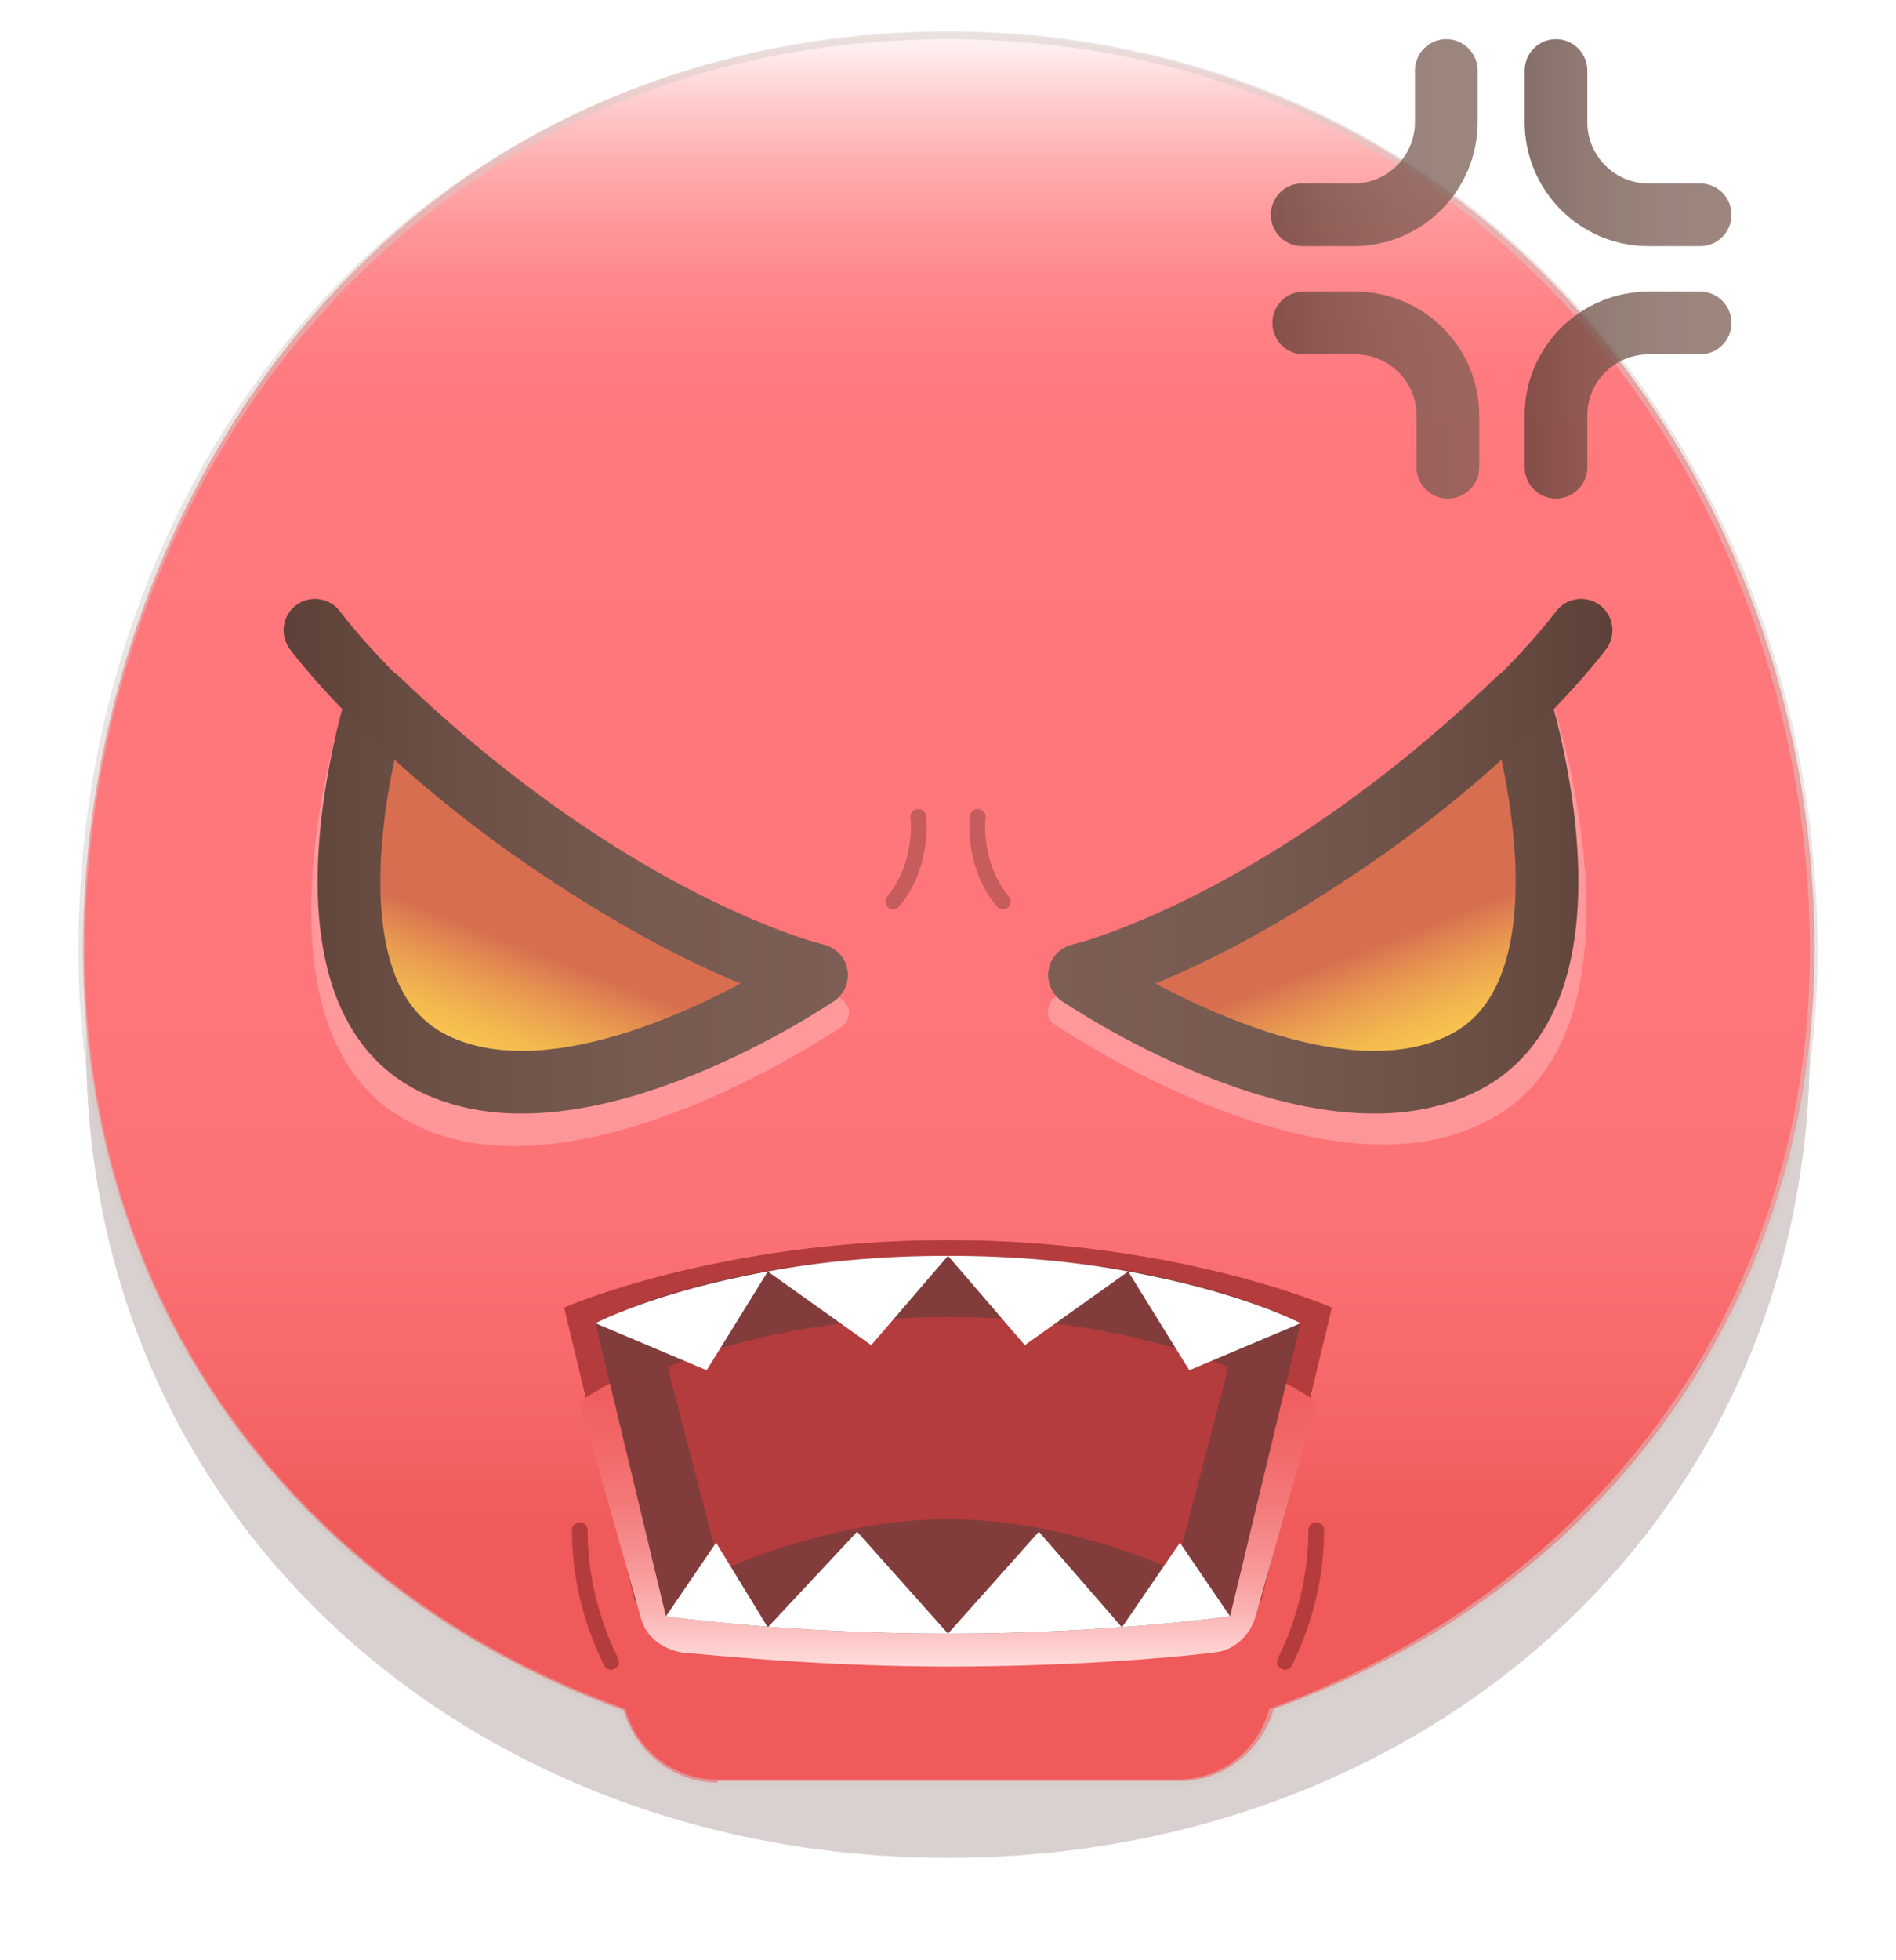 <svg xmlns="http://www.w3.org/2000/svg" width="121" height="125" viewBox="0 0 121 125"><defs><filter id="a" width="110.9%" height="110.9%" x="-5.5%" y="-5.5%" filterUnits="objectBoundingBox"><feGaussianBlur in="SourceGraphic" stdDeviation="2"/></filter><linearGradient id="b" x1="49.955%" x2="49.955%" y1="100.044%" y2=".133%"><stop offset="15%" stop-color="#F05A5A"/><stop offset="21.06%" stop-color="#F56566"/><stop offset="30.82%" stop-color="#FB7073"/><stop offset="43.99%" stop-color="#FE767A"/><stop offset="75%" stop-color="#FF787C"/><stop offset="80.28%" stop-color="#FF7B7F"/><stop offset="84.53%" stop-color="#FF8589"/><stop offset="88.41%" stop-color="#FF9699"/><stop offset="92.08%" stop-color="#FFAEB0"/><stop offset="95.6%" stop-color="#FFCDCE"/><stop offset="98.96%" stop-color="#FFF2F2"/><stop offset="100%" stop-color="#FFF"/></linearGradient><filter id="c" width="124.5%" height="149.8%" x="-12.2%" y="-24.9%" filterUnits="objectBoundingBox"><feGaussianBlur in="SourceGraphic" stdDeviation="2"/></filter><linearGradient id="d" x1="50.023%" x2="50.023%" y1=".093%" y2="99.57%"><stop offset="0%" stop-color="#F05A5A"/><stop offset="21.47%" stop-color="#F05D5D"/><stop offset="38.72%" stop-color="#F26767"/><stop offset="54.5%" stop-color="#F37878"/><stop offset="69.4%" stop-color="#F69090"/><stop offset="83.69%" stop-color="#FAAFAF"/><stop offset="97.34%" stop-color="#FED4D4"/><stop offset="100%" stop-color="#FFDCDC"/></linearGradient><filter id="e" width="125.5%" height="151.7%" x="-12.8%" y="-25.9%" filterUnits="objectBoundingBox"><feGaussianBlur in="SourceGraphic" stdDeviation="2"/></filter><filter id="f" width="133.5%" height="174.1%" x="-16.8%" y="-37%" filterUnits="objectBoundingBox"><feGaussianBlur in="SourceGraphic" stdDeviation="2"/></filter><linearGradient id="g" x1="-21.016%" x2="122.053%" y1="49.3%" y2="49.3%"><stop offset="0%" stop-color="#5D4037"/><stop offset="27.07%" stop-color="#6B4E44"/><stop offset="64.15%" stop-color="#775A50"/><stop offset="100%" stop-color="#7C5E54"/></linearGradient><linearGradient id="h" x1="-22.103%" x2="120.966%" y1="50.026%" y2="50.026%"><stop offset="0%" stop-color="#5D4037"/><stop offset="27.07%" stop-color="#6B4E44"/><stop offset="64.15%" stop-color="#775A50"/><stop offset="100%" stop-color="#7C5E54"/></linearGradient><linearGradient id="i" x1="-21.377%" x2="121.691%" y1="49.3%" y2="49.3%"><stop offset="0%" stop-color="#5D4037"/><stop offset="27.07%" stop-color="#6B4E44"/><stop offset="64.15%" stop-color="#775A50"/><stop offset="100%" stop-color="#7C5E54"/></linearGradient><linearGradient id="j" x1="-21.377%" x2="121.691%" y1="50.026%" y2="50.026%"><stop offset="0%" stop-color="#5D4037"/><stop offset="27.07%" stop-color="#6B4E44"/><stop offset="64.15%" stop-color="#775A50"/><stop offset="100%" stop-color="#7C5E54"/></linearGradient><linearGradient id="k" x1="23.39%" x2="54.219%" y1="98.968%" y2="33.869%"><stop offset="15%" stop-color="#F05A5A"/><stop offset="21.06%" stop-color="#F56566"/><stop offset="30.82%" stop-color="#FB7073"/><stop offset="43.99%" stop-color="#FE767A"/><stop offset="75%" stop-color="#FF787C"/><stop offset="80.28%" stop-color="#FF7B7F"/><stop offset="84.53%" stop-color="#FF8589"/><stop offset="88.41%" stop-color="#FF9699"/><stop offset="92.08%" stop-color="#FFAEB0"/><stop offset="95.6%" stop-color="#FFCDCE"/><stop offset="98.96%" stop-color="#FFF2F2"/><stop offset="100%" stop-color="#FFF"/></linearGradient><filter id="l" width="134.9%" height="142.1%" x="-17.5%" y="-21.1%" filterUnits="objectBoundingBox"><feGaussianBlur in="SourceGraphic" stdDeviation="2"/></filter><linearGradient id="m" x1="23.39%" x2="54.219%" y1="99.113%" y2="33.916%"><stop offset="0%" stop-color="#FFD54F"/><stop offset="15.61%" stop-color="#FED24F"/><stop offset="28.14%" stop-color="#FAC84F"/><stop offset="39.61%" stop-color="#F3B74F"/><stop offset="50.45%" stop-color="#EA9F50"/><stop offset="60.74%" stop-color="#DE8150"/><stop offset="66%" stop-color="#D76E50"/></linearGradient><linearGradient id="n" x1="-6.553%" x2="106.828%" y1="50.202%" y2="50.202%"><stop offset="0%" stop-color="#5D4037"/><stop offset="27.07%" stop-color="#6B4E44"/><stop offset="64.15%" stop-color="#775A50"/><stop offset="100%" stop-color="#7C5E54"/></linearGradient><linearGradient id="o" x1="-6.136%" x2="106.364%" y1="49.897%" y2="49.897%"><stop offset="0%" stop-color="#5D4037"/><stop offset="27.07%" stop-color="#6B4E44"/><stop offset="64.15%" stop-color="#775A50"/><stop offset="100%" stop-color="#7C5E54"/></linearGradient><linearGradient id="p" x1="76.61%" x2="45.781%" y1="98.968%" y2="33.869%"><stop offset="15%" stop-color="#F05A5A"/><stop offset="21.06%" stop-color="#F56566"/><stop offset="30.82%" stop-color="#FB7073"/><stop offset="43.99%" stop-color="#FE767A"/><stop offset="75%" stop-color="#FF787C"/><stop offset="80.28%" stop-color="#FF7B7F"/><stop offset="84.53%" stop-color="#FF8589"/><stop offset="88.41%" stop-color="#FF9699"/><stop offset="92.08%" stop-color="#FFAEB0"/><stop offset="95.6%" stop-color="#FFCDCE"/><stop offset="98.96%" stop-color="#FFF2F2"/><stop offset="100%" stop-color="#FFF"/></linearGradient><filter id="q" width="134.9%" height="142.1%" x="-17.5%" y="-21.1%" filterUnits="objectBoundingBox"><feGaussianBlur in="SourceGraphic" stdDeviation="2"/></filter><linearGradient id="r" x1="76.61%" x2="45.781%" y1="99.113%" y2="33.916%"><stop offset="0%" stop-color="#FFD54F"/><stop offset="15.61%" stop-color="#FED24F"/><stop offset="28.14%" stop-color="#FAC84F"/><stop offset="39.61%" stop-color="#F3B74F"/><stop offset="50.45%" stop-color="#EA9F50"/><stop offset="60.74%" stop-color="#DE8150"/><stop offset="66%" stop-color="#D76E50"/></linearGradient><linearGradient id="s" x1="106.553%" x2="-6.828%" y1="50.202%" y2="50.202%"><stop offset="0%" stop-color="#5D4037"/><stop offset="27.07%" stop-color="#6B4E44"/><stop offset="64.15%" stop-color="#775A50"/><stop offset="100%" stop-color="#7C5E54"/></linearGradient><linearGradient id="t" x1="106.136%" x2="-6.364%" y1="49.897%" y2="49.897%"><stop offset="0%" stop-color="#5D4037"/><stop offset="27.07%" stop-color="#6B4E44"/><stop offset="64.15%" stop-color="#775A50"/><stop offset="100%" stop-color="#7C5E54"/></linearGradient></defs><g fill="none" fill-rule="evenodd"><g fill-rule="nonzero"><path fill="#B4A0A0" d="M.5 64.7c0 30.4 24.6 51.8 55 51.8s55-21.4 55-51.8-21.4-58.2-55-58.2C21.7 6.5.5 34.4.5 64.7z" filter="url(#a)" opacity=".7" transform="translate(5 2)"/><path fill="url(#b)" d="M40.8 111.7c-2.8 0-5.2-1.9-6-4.6C13.5 99.4.3 80.9.3 58.6.3 30.2 19.7.1 55.5.1c15.8 0 30.1 6.3 40.3 17.8 9.6 10.9 15 25.3 15 40.7 0 22.2-13.2 40.8-34.5 48.4-.8 2.7-3.2 4.6-6 4.6H40.8v.1z" transform="translate(5 2)"/><path fill="#D7CCC8" d="M60.5 2.5c33.6 0 55 27.9 55 58.2 0 23.1-14.3 41-34.5 48.3-.7 2.6-3 4.5-5.8 4.5H45.7c-2.7 0-5.1-1.9-5.8-4.5-20.2-7.2-34.5-25.1-34.5-48.3.1-30.3 21.3-58.2 55.1-58.2zm0-.5C44.6 2 30.1 8.4 19.9 19.9 10.3 30.8 5 45.3 5 60.7c0 22.3 13.2 40.9 34.6 48.6.8 2.7 3.3 4.6 6.2 4.6h29.5c2.9 0 5.4-1.9 6.2-4.6C102.8 101.6 116 83 116 60.7c0-15.4-5.3-29.9-15-40.8C90.8 8.4 76.4 2 60.5 2z" opacity=".5"/></g><path fill="#B43C3C" fill-rule="nonzero" d="M49 4.4S39.2.1 24.5.1 0 4.4 0 4.4l4.5 18.7s9.8 1.1 20 1.1 20-1.1 20-1.1L49 4.4z" filter="url(#c)" transform="translate(36 79)"/><path fill="url(#d)" fill-rule="nonzero" d="M48 10.4s-8.8-6.3-23.5-6.3S1 10.4 1 10.4l3.9 13.8c.3 1.2 1.4 2 2.6 2.2 3.2.3 9.7.9 17 .9 7.3 0 13.8-.5 17-.9 1.2-.1 2.2-1 2.6-2.2L48 10.4z" filter="url(#e)" transform="translate(36 79)"/><path fill="#823C3C" fill-rule="nonzero" d="M83 84.4s-7.8-4.3-22.5-4.3S38 84.4 38 84.4l4.5 18.7s7.8 1.1 18 1.1 18-1.1 18-1.1L83 84.4z"/><path fill="#B43C3C" fill-rule="nonzero" d="M42.4 8.2S35.5 5 24.5 5C13.5 5 6.6 8.2 6.6 8.2l3.4 13s6.9-3.3 14.5-3.3c7.7 0 14.5 3.3 14.5 3.3l3.4-13z" filter="url(#f)" transform="translate(36 79)"/><path d="M55.6 85.8l4.9-5.7c-4.5 0-8.3.4-11.5 1l6.6 4.7zM49 81.1c-7.2 1.3-11 3.3-11 3.3l7.1 3 3.9-6.3zm16.4 4.7l-4.9-5.7c4.5 0 8.3.4 11.5 1l-6.6 4.7zm6.6-4.7c7.2 1.3 11 3.3 11 3.3l-7.1 3-3.9-6.3zM49 103.8l-3.3-5.4-3.2 4.7s7.8 1.1 18 1.1l-5.8-6.5-5.7 6.1zm22.6 0l3.7-5.4 3.2 4.7s-7.8 1.1-18 1.1l5.8-6.5 5.3 6.1z" fill="#FFF" fill-rule="nonzero"/><path stroke="#B43C3C" stroke-linecap="round" d="M39 106l-.1-.2c-1.2-2.5-1.9-5.3-1.9-8.2m45 8.4l.1-.2c1.2-2.5 1.9-5.3 1.9-8.2"/><g stroke-linecap="round" stroke-linejoin="round" stroke-width="4" opacity=".75"><path stroke="url(#g)" d="M9.3.5v3.3c0 3.2-2.6 5.9-5.9 5.9H.1" transform="translate(83 4)"/><path stroke="url(#h)" d="M.2 16.6h3.3c3.2 0 5.9 2.6 5.9 5.9v3.3" transform="translate(83 4)"/><path stroke="url(#i)" d="M16.3.5v3.3c0 3.2 2.6 5.9 5.9 5.9h3.3" transform="translate(83 4)"/><path stroke="url(#j)" d="M25.5 16.6h-3.3c-3.2 0-5.9 2.6-5.9 5.9v3.3" transform="translate(83 4)"/></g><g fill-rule="nonzero"><path fill="url(#k)" d="M5.1 2.6S-.8 21.1 8.6 25.8c9.4 4.8 24.5-5.6 24.5-5.6s-16-5.3-28-17.6z" transform="translate(19 44)"/><path fill="#FFF" d="M3.9.6h-.2c-.4.1-.7.4-.8.7-.3.8-6.5 20.8 4.3 26.3 1.9 1 4.1 1.5 6.6 1.5 9.7 0 20.4-7.3 20.9-7.6.3-.2.5-.6.5-1-.1-.4-.3-.7-.7-.9-.2-.1-17.1-5.8-29.7-18.6-.3-.3-.6-.4-.9-.4z" filter="url(#l)" opacity=".5" transform="translate(19 44)"/></g><path fill="url(#m)" fill-rule="nonzero" stroke="url(#n)" stroke-linecap="round" stroke-linejoin="round" stroke-width="4" d="M5.1 4.6S-.8 23.1 8.6 27.8c9.4 4.7 24.5-5.6 24.5-5.6s-12.8-3-28-17.6z" transform="translate(19 40)"/><path stroke="url(#o)" stroke-linecap="round" stroke-linejoin="round" stroke-width="4" d="M33.1 22.2s-6.3-1.1-17.6-8.9C5.7 6.5 1.1.2 1.1.2" transform="translate(19 40)"/><g fill-rule="nonzero"><path fill="url(#p)" d="M30.9 2.6s5.9 18.5-3.5 23.2C18 30.6 2.9 20.2 2.9 20.2s16-5.3 28-17.6z" transform="translate(66 44)"/><path fill="#FFF" d="M32.1.6c-.3 0-.6.1-.8.3C18.7 13.7 1.8 19.5 1.6 19.5c-.4.1-.7.5-.7.9-.1.4.1.8.5 1 .5.3 11.2 7.6 20.9 7.6 2.5 0 4.7-.5 6.6-1.5C39.7 22 33.5 2.1 33.2 1.2c-.1-.4-.4-.6-.8-.7-.2.1-.3.1-.3.1z" filter="url(#q)" opacity=".5" transform="translate(66 44)"/></g><path fill="url(#r)" fill-rule="nonzero" stroke="url(#s)" stroke-linecap="round" stroke-linejoin="round" stroke-width="4" d="M30.9 4.6s5.9 18.5-3.5 23.2C18 32.5 2.9 22.2 2.9 22.2s12.8-3 28-17.6z" transform="translate(66 40)"/><path stroke="url(#t)" stroke-linecap="round" stroke-linejoin="round" stroke-width="4" d="M2.9 22.2s6.3-1.1 17.6-8.9C30.3 6.5 34.9.2 34.9.2" transform="translate(66 40)"/><path stroke="#C65C5C" stroke-linecap="round" stroke-linejoin="round" d="M58.6 52.1s.4 3-1.6 5.4m5.4-5.4s-.4 3 1.6 5.4"/></g></svg>